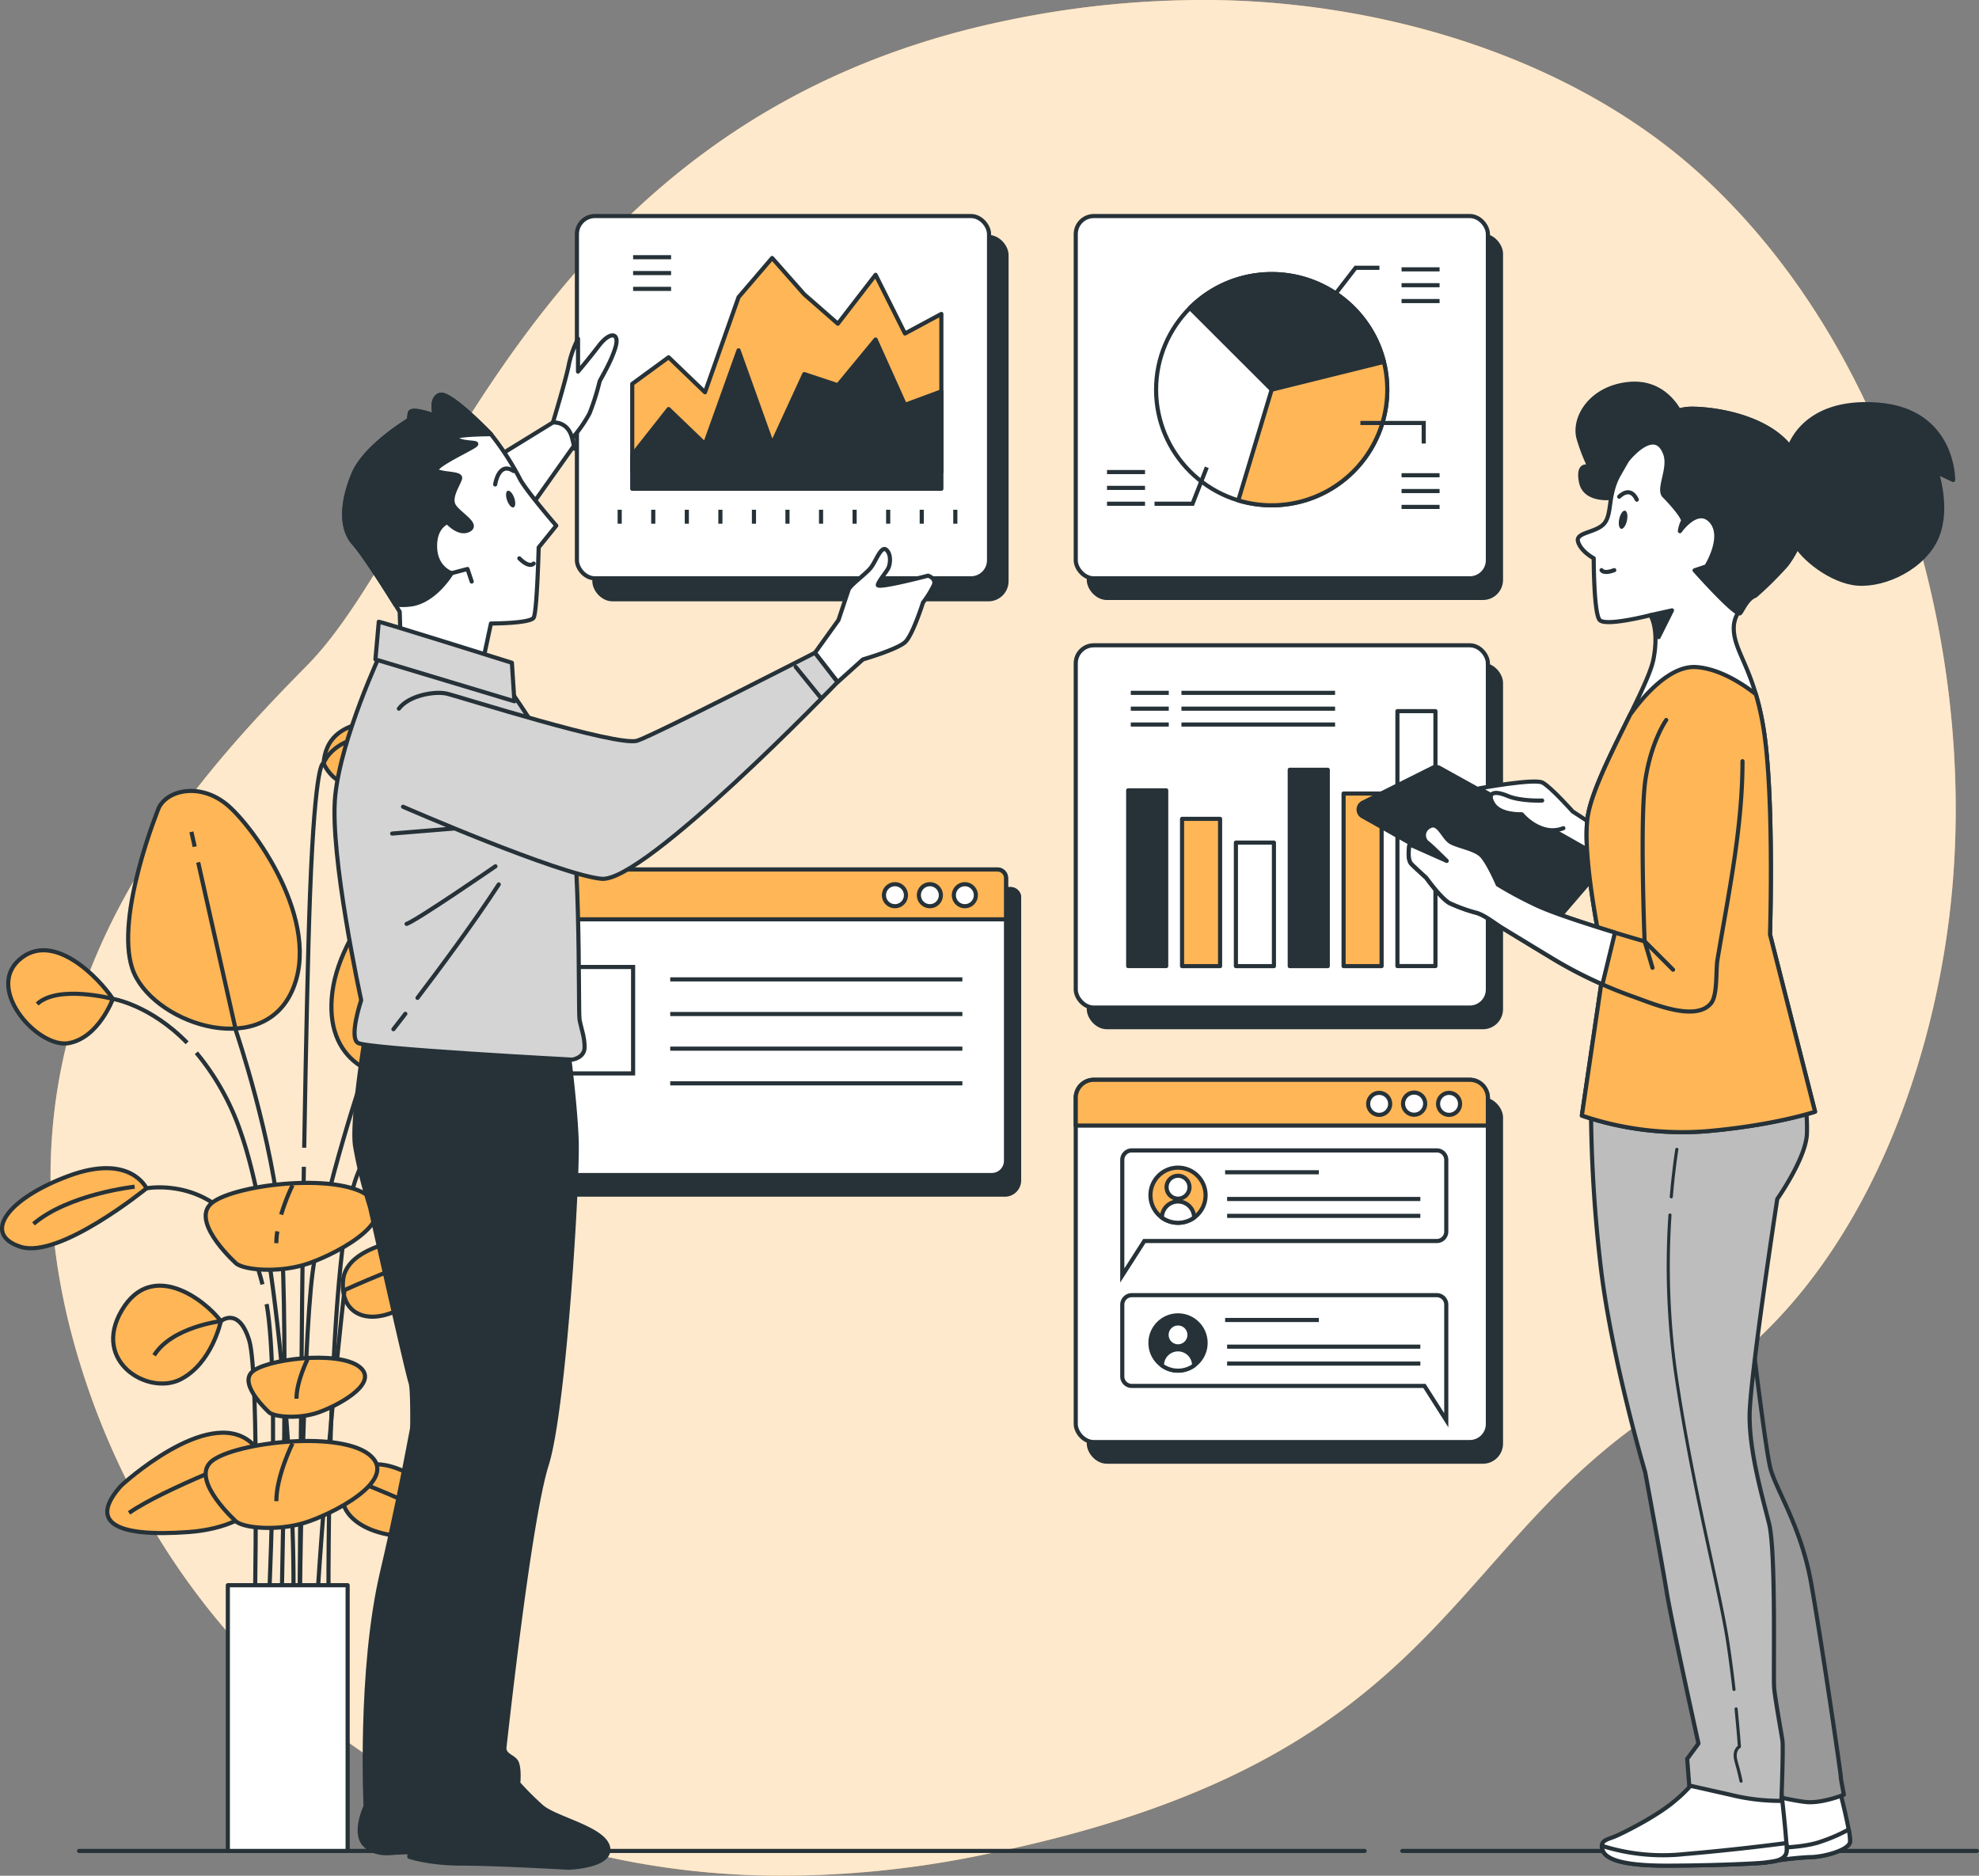 <svg xmlns="http://www.w3.org/2000/svg" viewBox="0 0 479.32 454.33">
    <rect x="0" y="0" width="479.32" height="454.33" fill="#808080" stroke="none"/>
    <defs>
        <style>
            .cls-1,
            .cls-4 {
                fill: #ffb657;
            }

            .cls-2,
            .cls-7 {
                fill: #fff;
            }

            .cls-2 {
                opacity: 0.7;
            }

            .cls-12,
            .cls-3,
            .cls-5 {
                fill: none;
            }

            .cls-10,
            .cls-11,
            .cls-12,
            .cls-14,
            .cls-3,
            .cls-4,
            .cls-5,
            .cls-6,
            .cls-7,
            .cls-8,
            .cls-9 {
                stroke: #263238;
            }

            .cls-10,
            .cls-11,
            .cls-12,
            .cls-14,
            .cls-3,
            .cls-4,
            .cls-6,
            .cls-7,
            .cls-8 {
                stroke-linecap: round;
                stroke-linejoin: round;
            }

            .cls-5,
            .cls-9 {
                stroke-miterlimit: 10;
            }

            .cls-6 {
                fill: #92e3a9;
            }

            .cls-13,
            .cls-8,
            .cls-9 {
                fill: #263238;
            }

            .cls-10 {
                fill: #999;
            }

            .cls-11 {
                fill: #bdbdbd;
            }

            .cls-12 {
                stroke-width: 0.75px;
            }

            .cls-14 {
                fill: #d4d4d4;
            }
        </style>
    </defs>
    <g id="Layer_2" data-name="Layer 2">
        <g id="Background_Simple" data-name="Background Simple">
            <path class="cls-1"
                d="M472.23,221.11c-5.1,43.2-24.83,93.42-64.22,116.5-59.52,34.87-54.54,88.5-170.72,111.81a238.8,238.8,0,0,1-51.51,4.87,198,198,0,0,1-25.28-2.06C86.66,441.44,37,390.12,18.74,328.16c-24-81.48,23.91-134.82,55.66-167s55-132.29,169-156.11a231.93,231.93,0,0,1,52.94-5c40.57,1,84.83,14.32,115.45,42.13q3.45,3.14,6.71,6.49C461.1,92.36,479.19,162.21,472.23,221.11Z" />
            <path class="cls-2"
                d="M472.23,221.11c-5.1,43.2-24.83,93.42-64.22,116.5-59.52,34.87-54.54,88.5-170.72,111.81a238.8,238.8,0,0,1-51.51,4.87,198,198,0,0,1-25.28-2.06C86.66,441.44,37,390.12,18.74,328.16c-24-81.48,23.91-134.82,55.66-167s55-132.29,169-156.11a231.93,231.93,0,0,1,52.94-5c40.57,1,84.83,14.32,115.45,42.13q3.45,3.14,6.71,6.49C461.1,92.36,479.19,162.21,472.23,221.11Z" />
        </g>
        <g id="Floor">
            <line class="cls-3" x1="339.64" y1="448.32" x2="478.82" y2="448.32" />
            <line class="cls-3" x1="19.15" y1="448.32" x2="330.52" y2="448.32" />
        </g>
        <g id="Plant">
            <path class="cls-4"
                d="M27.33,241.94s-3.43,9.44-10.72,10.73-20.16-12.87-12-20.16S23.9,236.8,27.33,241.94Z" />
            <path class="cls-4"
                d="M38.48,195.62s-10.72,26.17-6.43,39,30.88,22.3,38.6,5.58-9.44-40.32-15.87-45.46S40.63,191.33,38.48,195.62Z" />
            <path class="cls-4"
                d="M101.1,206.77S82.66,223.5,80.51,240.23s10.3,22.73,23.16,20.58,19.3-34.74,15.44-49.75S101.1,206.77,101.1,206.77Z" />
            <path class="cls-4" d="M104.53,299.41s-20.59.86-21.44,10.73,9,12,18.87,3.43S113.11,299.84,104.53,299.41Z" />
            <path class="cls-5" d="M83.43,312.49s16.22-7.43,23.53-8.71" />
            <path class="cls-4" d="M109.12,364S94,350,86.4,356.31s-2.17,14.85,10.87,15.8S114.86,370.35,109.12,364Z" />
            <path class="cls-5" d="M85,358.21s16.7,6.27,22.77,10.55" />
            <path class="cls-4" d="M29.35,359.84s20.85-19.29,31.33-10.55,3,20.48-15,21.79S21.44,368.64,29.35,359.84Z" />
            <path class="cls-5" d="M62.64,351.91s-23,8.65-31.38,14.54" />
            <path class="cls-4" d="M53.49,320s-2.14,10.29-9.86,14.15-21.45-4.28-14.16-16.72S49.63,314.85,53.49,320Z" />
            <path class="cls-4" d="M35.48,287.83s-3.86-8.57-18.87-3S-4.41,299,5,302,35.48,287.83,35.48,287.83Z" />
            <path class="cls-5" d="M32.61,287.44s-15.91,1.72-24.5,9" />
            <path class="cls-4"
                d="M78.37,184.9s2.57,6,7.72,4.72,6.43-9,14.58-6.86,15,11.58,15,7.29-10.29-15.44-21.87-15.44S78.8,179.33,78.37,184.9Z" />
            <path class="cls-5" d="M35.48,287.83s18.47-3.54,26.16,17a58.63,58.63,0,0,1,1.93,6.27" />
            <path class="cls-6" d="M112.55,268s3.86-8.58,18.87-3,21,14.16,11.58,17.16S112.55,268,112.55,268Z" />
            <path class="cls-5" d="M116,268.53s15.48-.86,22.78,8.17" />
            <path class="cls-5" d="M112.55,268a23.72,23.72,0,0,0-12.78,1.74" />
            <path class="cls-5" d="M45.32,252.58c-9-9.24-18-10.64-18-10.64S14.12,238.45,9,243.18" />
            <line class="cls-5" x1="47.16" y1="205.07" x2="46.36" y2="201.49" />
            <path class="cls-5" d="M68.05,394.68s1.92-73.86,0-96.29-10.9-48.71-10.9-48.71L48,208.87" />
            <line class="cls-5" x1="106.16" y1="220.93" x2="107.82" y2="217.39" />
            <path class="cls-5" d="M72.53,394.6s.64-67.37,3.21-86.6,12.81-49.35,12.81-49.35L104.29,225" />
            <path class="cls-5" d="M83.43,312.49s-4.49,38.62-7.05,82.2" />
            <path class="cls-5" d="M61.64,394.6s1.28-61.61-1.28-69.94S53.49,320,53.49,320s-11.86,1.4-16.16,8.27" />
            <path class="cls-5" d="M64.58,315.87c3.35,18.79.26,78.79.26,78.79" />
            <path class="cls-5" d="M96.14,271.72c-3.72,2.54-7.28,6.64-9.75,13.21-7.69,20.51-6.81,109.76-6.81,109.76" />
            <path class="cls-5" d="M47.56,255a60.52,60.52,0,0,1,10.87,19.65C68.69,304.16,72.53,380.5,70.61,394.6" />
            <path class="cls-5" d="M73.6,282.62c-.63,37.2-1.07,112-1.07,112" />
            <path class="cls-5"
                d="M73.68,278c.42-24.61.92-48.68,1.42-61.63,1.28-33.33,3.27-31.46,3.27-31.46s2.37-7.48,15.69-6.62" />
            <path class="cls-4"
                d="M57.26,306.08s-10.72-9.56-6.43-14.26,30.88-8.15,38.6-2S80,304.51,73.56,306.39,59.41,307.65,57.26,306.08Z" />
            <path class="cls-5" d="M67.17,298.25a18.81,18.81,0,0,0-.24,2.86" />
            <path class="cls-5" d="M70.85,287.09a49.18,49.18,0,0,0-2.75,7.1" />
            <path class="cls-4"
                d="M57.26,368.6S46.54,359,50.83,354.33s30.88-8.15,38.6-2S80,367,73.56,368.91,59.41,370.17,57.26,368.6Z" />
            <path class="cls-5" d="M70.85,349.61s-3.92,7.85-3.92,14" />
            <path class="cls-4"
                d="M65.25,342.16s-7.28-6.49-4.37-9.69,21-5.53,26.21-1.38-6.41,10-10.78,11.28S66.7,343.22,65.25,342.16Z" />
            <path class="cls-5" d="M74.47,329.26s-2.66,5.33-2.66,9.52" />
            <rect class="cls-7" x="55.18" y="383.96" width="29.02" height="64.36" />
        </g>
        <g id="Tab_2" data-name="Tab 2">
            <rect class="cls-8" x="263.72" y="266.29" width="99.82" height="87.75" rx="4.37" />
            <rect class="cls-7" x="260.55" y="261.54" width="99.82" height="87.75" rx="4.37" />
            <path class="cls-4"
                d="M360.37,272.63v-6.72a4.37,4.37,0,0,0-4.37-4.37H264.92a4.37,4.37,0,0,0-4.37,4.37v6.72Z" />
            <circle class="cls-7" cx="334.04" cy="267.37" r="2.67" />
            <path class="cls-7" d="M345.18,267.37A2.68,2.68,0,1,0,342.5,270,2.68,2.68,0,0,0,345.18,267.37Z" />
            <circle class="cls-7" cx="350.97" cy="267.37" r="2.67" />
            <path class="cls-5"
                d="M348,278.65H274.11a2.3,2.3,0,0,0-2.29,2.29v28l5.34-8.35H348a2.28,2.28,0,0,0,2.29-2.28V280.94A2.29,2.29,0,0,0,348,278.65Z" />
            <path class="cls-5"
                d="M274.11,313.71H348a2.29,2.29,0,0,1,2.29,2.29v28L345,335.69H274.11a2.29,2.29,0,0,1-2.29-2.28V316A2.3,2.3,0,0,1,274.11,313.71Z" />
            <circle class="cls-4" cx="285.32" cy="289.5" r="6.68" />
            <circle class="cls-7" cx="285.32" cy="287.56" r="2.78" />
            <path class="cls-7"
                d="M285.32,296.18a6.65,6.65,0,0,0,3.9-1.26,3.9,3.9,0,0,0-7.8,0A6.65,6.65,0,0,0,285.32,296.18Z" />
            <line class="cls-5" x1="296.73" y1="283.94" x2="319.43" y2="283.94" />
            <line class="cls-5" x1="297.21" y1="290.41" x2="344.01" y2="290.41" />
            <line class="cls-5" x1="297.21" y1="294.5" x2="344.01" y2="294.5" />
            <circle class="cls-8" cx="285.32" cy="325.28" r="6.68" />
            <circle class="cls-7" cx="285.32" cy="323.33" r="2.78" />
            <path class="cls-7"
                d="M285.32,332a6.59,6.59,0,0,0,3.9-1.27,3.9,3.9,0,0,0-7.8,0A6.59,6.59,0,0,0,285.32,332Z" />
            <line class="cls-5" x1="296.73" y1="319.72" x2="319.43" y2="319.72" />
            <line class="cls-5" x1="297.21" y1="326.18" x2="344.01" y2="326.18" />
            <line class="cls-5" x1="297.21" y1="330.28" x2="344.01" y2="330.28" />
        </g>
        <g id="Tab_1" data-name="Tab 1">
            <path class="cls-8"
                d="M117.49,215.36H244.77a2.06,2.06,0,0,1,2.06,2.06v68.49a3.45,3.45,0,0,1-3.45,3.45H118.88a3.45,3.45,0,0,1-3.45-3.45V217.42A2.06,2.06,0,0,1,117.49,215.36Z" />
            <path class="cls-8"
                d="M117.49,215.36H244.77a2.06,2.06,0,0,1,2.06,2.06v10a0,0,0,0,1,0,0H115.43a0,0,0,0,1,0,0v-10A2.06,2.06,0,0,1,117.49,215.36Z" />
            <circle class="cls-8" cx="219.93" cy="221.58" r="2.67" />
            <circle class="cls-8" cx="228.39" cy="221.58" r="2.67" />
            <circle class="cls-8" cx="236.86" cy="221.58" r="2.67" />
            <rect class="cls-9" x="129.52" y="238.97" width="26.98" height="25.78" />
            <line class="cls-9" x1="165.5" y1="241.97" x2="236.26" y2="241.97" />
            <line class="cls-9" x1="165.5" y1="250.36" x2="236.26" y2="250.36" />
            <line class="cls-9" x1="165.5" y1="258.76" x2="236.26" y2="258.76" />
            <line class="cls-9" x1="165.5" y1="267.15" x2="236.26" y2="267.15" />
            <path class="cls-7"
                d="M114.32,210.61H241.6a2.06,2.06,0,0,1,2.06,2.06v68.49a3.45,3.45,0,0,1-3.45,3.45H115.71a3.45,3.45,0,0,1-3.45-3.45V212.67A2.06,2.06,0,0,1,114.32,210.61Z" />
            <path class="cls-4"
                d="M114.32,210.61H241.6a2.06,2.06,0,0,1,2.06,2.06v10a0,0,0,0,1,0,0H112.26a0,0,0,0,1,0,0v-10A2.06,2.06,0,0,1,114.32,210.61Z" />
            <circle class="cls-7" cx="216.76" cy="216.83" r="2.67" />
            <circle class="cls-7" cx="225.22" cy="216.83" r="2.67" />
            <circle class="cls-7" cx="233.69" cy="216.83" r="2.67" />
            <rect class="cls-5" x="126.36" y="234.22" width="26.98" height="25.78" />
            <line class="cls-5" x1="162.33" y1="237.22" x2="233.09" y2="237.22" />
            <line class="cls-5" x1="162.33" y1="245.61" x2="233.09" y2="245.61" />
            <line class="cls-5" x1="162.33" y1="254" x2="233.09" y2="254" />
            <line class="cls-5" x1="162.33" y1="262.4" x2="233.09" y2="262.4" />
        </g>
        <g id="Chart_3" data-name="Chart 3">
            <rect class="cls-8" x="263.72" y="161.05" width="99.82" height="87.75" rx="4.37" />
            <rect class="cls-7" x="260.55" y="156.3" width="99.82" height="87.75" rx="4.37" />
            <rect class="cls-8" x="273.25" y="191.43" width="9.21" height="42.57" />
            <rect class="cls-4" x="286.3" y="198.34" width="9.21" height="35.67" />
            <rect class="cls-7" x="299.34" y="204.09" width="9.21" height="29.92" />
            <rect class="cls-8" x="312.38" y="186.45" width="9.21" height="47.56" />
            <rect class="cls-4" x="325.42" y="192.2" width="9.21" height="41.81" />
            <rect class="cls-7" x="338.46" y="172.25" width="9.21" height="61.75" />
            <line class="cls-5" x1="273.88" y1="167.82" x2="283.08" y2="167.82" />
            <line class="cls-5" x1="273.88" y1="171.65" x2="283.08" y2="171.65" />
            <line class="cls-5" x1="273.88" y1="175.49" x2="283.08" y2="175.49" />
            <line class="cls-5" x1="286.15" y1="167.82" x2="323.36" y2="167.82" />
            <line class="cls-5" x1="286.15" y1="171.65" x2="323.36" y2="171.65" />
            <line class="cls-5" x1="286.15" y1="175.49" x2="323.36" y2="175.49" />
        </g>
        <g id="Chart_2" data-name="Chart 2">
            <rect class="cls-8" x="263.72" y="57.08" width="99.82" height="87.75" rx="4.37" />
            <rect class="cls-7" x="260.55" y="52.33" width="99.82" height="87.75" rx="4.37" />
            <circle class="cls-7" cx="308.01" cy="94.39" r="28" />
            <path class="cls-8" d="M335.19,87.65a28,28,0,0,0-47-13.05L308,94.39Z" />
            <path class="cls-4" d="M335.19,87.65,308,94.39l-8.08,26.81a28,28,0,0,0,35.26-33.55Z" />
            <polyline class="cls-5" points="319.14 76.75 328.34 64.86 334.1 64.86" />
            <line class="cls-5" x1="339.46" y1="65.24" x2="348.67" y2="65.24" />
            <line class="cls-5" x1="339.46" y1="69.08" x2="348.67" y2="69.08" />
            <line class="cls-5" x1="339.46" y1="72.92" x2="348.67" y2="72.92" />
            <line class="cls-5" x1="339.46" y1="115.11" x2="348.67" y2="115.11" />
            <line class="cls-5" x1="339.46" y1="118.94" x2="348.67" y2="118.94" />
            <line class="cls-5" x1="339.46" y1="122.78" x2="348.67" y2="122.78" />
            <line class="cls-5" x1="268.12" y1="114.34" x2="277.33" y2="114.34" />
            <line class="cls-5" x1="268.12" y1="118.17" x2="277.33" y2="118.17" />
            <line class="cls-5" x1="268.12" y1="122.01" x2="277.33" y2="122.01" />
            <polyline class="cls-5" points="292.29 113.19 288.84 122.01 279.63 122.01" />
            <polyline class="cls-5" points="329.49 102.45 344.83 102.45 344.83 107.43" />
        </g>
        <g id="Chart_1" data-name="Chart 1">
            <rect class="cls-8" x="143.96" y="57.4" width="99.82" height="87.75" rx="4.37" />
            <rect class="cls-7" x="139.73" y="52.33" width="99.82" height="87.75" rx="4.37" />
            <line class="cls-5" x1="150.09" y1="123.47" x2="150.09" y2="126.85" />
            <line class="cls-5" x1="158.22" y1="123.47" x2="158.22" y2="126.85" />
            <line class="cls-5" x1="166.35" y1="123.47" x2="166.35" y2="126.85" />
            <line class="cls-5" x1="174.48" y1="123.47" x2="174.48" y2="126.85" />
            <line class="cls-5" x1="182.61" y1="123.47" x2="182.61" y2="126.85" />
            <line class="cls-5" x1="190.73" y1="123.47" x2="190.73" y2="126.85" />
            <line class="cls-5" x1="198.86" y1="123.47" x2="198.86" y2="126.85" />
            <line class="cls-5" x1="206.99" y1="123.47" x2="206.99" y2="126.85" />
            <line class="cls-5" x1="215.12" y1="123.47" x2="215.12" y2="126.85" />
            <line class="cls-5" x1="223.25" y1="123.47" x2="223.25" y2="126.85" />
            <line class="cls-5" x1="231.38" y1="123.47" x2="231.38" y2="126.85" />
            <polygon class="cls-4"
                points="228 76.04 219.19 80.78 212.07 66.56 202.93 78.41 194.8 71.3 187.01 62.49 178.88 71.98 170.75 95.01 161.94 86.54 153.13 92.98 153.13 114.32 228 114.32 228 76.04" />
            <line class="cls-5" x1="153.34" y1="62.3" x2="162.54" y2="62.3" />
            <line class="cls-5" x1="153.34" y1="66.14" x2="162.54" y2="66.14" />
            <line class="cls-5" x1="153.34" y1="69.97" x2="162.54" y2="69.97" />
            <polygon class="cls-8"
                points="228 94.8 219.19 98.06 212.07 82.24 202.93 93.32 194.8 90.61 187.01 107.55 178.88 84.85 170.75 107.55 161.94 99.08 153.13 110.25 153.13 118.39 228 118.39 228 94.8" />
        </g>
        <g id="Character_2" data-name="Character 2">
            <path class="cls-8"
                d="M407.35,100.86S404,92.09,394.54,93s-13.76,8.54-12.1,13.52a42.71,42.71,0,0,0,2.61,6.65s-3.08-1.43-2.13,3.55,8.06,4,9.25,3.56S398.57,106.55,407.35,100.86Z" />
            <path class="cls-8"
                d="M346.93,186l-16.84,8.42a1.87,1.87,0,0,0-.08,3.3L374.94,223a1.87,1.87,0,0,0,2.34-.41l10.55-12.27a1.88,1.88,0,0,0-.52-2.86L348.67,186A1.85,1.85,0,0,0,346.93,186Z" />
            <path class="cls-7" d="M388,201.16l-7.08-4.6s-5.31-5.95-7.31-7-15.35,1.4-15.35,1.4l29.38,16.62Z" />
            <path class="cls-7"
                d="M373.52,193.9s-5.22.24-8.44-1.14-5.07-.73-3.39,2,6.89,2.47,6.89,2.47,4.55,5.54,10.07,3.37" />
            <path class="cls-7"
                d="M445.35,432.75s3,11.41,2.73,13.39-6.45,3.72-9.92,3.72a83.9,83.9,0,0,0-10.42,1.24l.25-18.35Z" />
            <path class="cls-7"
                d="M448.08,446.14a13.24,13.24,0,0,0-.33-3,40.79,40.79,0,0,1-7.61,3.21c-4.22,1.21-10.22,1.27-12.35,1.25l-.05,3.46a83.9,83.9,0,0,1,10.42-1.24C441.63,449.86,447.83,448.13,448.08,446.14Z" />
            <path class="cls-10"
                d="M424.27,323.12s3.22,27,4.46,32.25,7.44,14.13,9.92,28,7.19,46.14,7.19,46.88.5,3,.75,4.46c0,0-5.46,2.24-9.43,1.74a56.52,56.52,0,0,1-7.44-1.49s1.74-10.66-2-29.76-7.44-38.94-9.67-52.83S424.27,323.12,424.27,323.12Z" />
            <path class="cls-7"
                d="M411.62,429.77a30.68,30.68,0,0,1-5.71,6.2c-4.21,3.72-12.15,7.69-14.38,8.68s-4,1-3.47,3.23,4.21,4,15.37,4,23.07-.5,24.31-.75,5-.24,5-3-1.24-13.64-1.24-13.64Z" />
            <path class="cls-7"
                d="M427.74,451.1c1.24-.24,5-.24,5-3,0-.4,0-1-.07-1.68-4.25.56-13.87,1.75-24.73,2.67a48.83,48.83,0,0,1-19.92-2,3,3,0,0,0,.08.8c.49,2.23,4.21,4,15.37,4S426.5,451.35,427.74,451.1Z" />
            <path class="cls-11"
                d="M385.33,266.08a345.92,345.92,0,0,0,2.48,41.67c2.73,22.07,10.66,48.86,10.66,48.86s4,21.58,5.21,29,7.69,36.7,7.69,36.7l-2.73,3.72.5,6.45,9.92,2.23a50.18,50.18,0,0,0,12.4,1.49s.5-12.9.25-14.63-1.74-9.92-2-12.65.5-33-1.24-39.93-4.71-17.11-4.71-26,6.7-52.58,6.7-52.58,7.19-10.17,7.19-16.13a41,41,0,0,0-.74-8.92Z" />
            <path class="cls-12" d="M420.49,413.93c.55,5.48.8,9.13.8,9.13s-1.6.79-.8,3.58,1.2,4.79,1.2,4.79" />
            <path class="cls-12"
                d="M404.47,294.29a187.85,187.85,0,0,0,1.27,37.5c4,27.9,10.76,53,12.76,66.16.6,4,1.09,7.81,1.48,11.26" />
            <path class="cls-12" d="M406.14,278.38s-.75,4.39-1.35,11.51" />
            <path class="cls-8"
                d="M433.21,108.93S436.29,96.59,454.79,98s18.27,18.26,18.27,18.26l-4-1.9s3.32,9.73-.48,16.84-13.52,11.15-19.92,10-13.29-7.12-14.24-10.44S437,115.81,433.21,108.93Z" />
            <path class="cls-7"
                d="M396.44,107.5s-1.42,2.38-4.27,7.36-1.66,9.49-3.56,11.86-7.11,2.13-6.4,4.5,3.79,4,3.79,4,0,13.28,1.43,14.94S399.76,149,399.76,149s2.14,3.33.71,10.68-14.23,27.75-15.89,37.95,4,35.58,4,35.58l-5.45,37A75.64,75.64,0,0,0,413.28,274c16.37-1.42,26.33-4.74,26.33-4.74L428.7,226.34s.95-30.36-1.19-47.2-7.59-20.87-7.59-27,7.83-9.49,12.81-15.42a24.89,24.89,0,0,0,2.37-25.86c-3.88-8.39-16.36-11.62-24.9-11.86S396.44,107.5,396.44,107.5Z" />
            <path class="cls-8" d="M399.76,149l5.2-1.16-3.24,6.48A18.94,18.94,0,0,0,399.76,149Z" />
            <path class="cls-4"
                d="M439.61,269.28,428.7,226.34s.95-30.36-1.19-47.2a68.07,68.07,0,0,0-2.24-11c-3.49-2.72-8.88-6.14-14.36-6.56-6.37-.49-12.74,6.88-16.09,11.53-4.17,8.48-9.24,18.36-10.24,24.52-1.66,10.2,4,35.58,4,35.58l-5.45,37A75.64,75.64,0,0,0,413.28,274C429.65,272.6,439.61,269.28,439.61,269.28Z" />
            <path class="cls-8"
                d="M410.2,99c-8.54-.23-13.76,8.54-13.76,8.54s-.74,1.24-2.22,3.8c1.48-1.76,6.86-7.53,9.1-1.42,1.31,3.56-1.9,8.54-.24,10.2s5,5.45,4.51,6.16a7.57,7.57,0,0,0-.71,2.38s4.27-6.17,7.59-2.38-1.19,10.91-1.19,10.91l-2.85.95s9.26,10.44,10.92,10.44c.45,0,1.65-3.56,3.79-4.27a74.84,74.84,0,0,0,7.59-7.59,24.89,24.89,0,0,0,2.37-25.86C431.22,102.43,418.74,99.2,410.2,99Z" />
            <path class="cls-13"
                d="M394.05,126.09c-.26,1.21-.89,2.11-1.4,2s-.72-1.18-.46-2.4.89-2.12,1.4-2S394.31,124.87,394.05,126.09Z" />
            <path class="cls-3" d="M392.17,120.31s2.61-2.84,4.27.71" />
            <path class="cls-3" d="M387.9,138.1s.47,1,3.08,0" />
            <path class="cls-4"
                d="M403.56,174.4s-3.56,5-5,14.23-.23,39.38-.23,39.38-20.17-5.7-26.81-9a96.53,96.53,0,0,1-8.77-4.74s-2.14-5-3.8-6.88-6.17-2.37-7.83-3.56-2.84-5-5-3.56a2.34,2.34,0,0,0-.24,4c.95.72,4.51,4.27,4.51,4.27l-9-4s-.71,3.56.47,4.75,3.56,3.32,3.56,3.32,3.56,5,5.69,6.16a39.09,39.09,0,0,0,6.64,2.38c2.13.71,4.27,2.52,6.17,3.67q6,3.67,12.09,7.35a107.66,107.66,0,0,0,19.77,9.31c4.32,1.52,14.89,6.16,18.65,1.51,1.61-2,1.12-8,1.54-10.5,2.65-15.91,6.07-31.92,6.07-48.11" />
            <path class="cls-7"
                d="M391.15,225.89c-6.47-2-15.56-4.87-19.62-6.9a96.53,96.53,0,0,1-8.77-4.74s-2.14-5-3.8-6.88-6.17-2.37-7.83-3.56-2.84-5-5-3.56a2.34,2.34,0,0,0-.24,4c.95.72,4.51,4.27,4.51,4.27l-9-4s-.71,3.56.47,4.75,3.56,3.32,3.56,3.32,3.56,5,5.69,6.16a39.09,39.09,0,0,0,6.64,2.38c2.13.71,4.27,2.52,6.17,3.67q6,3.67,12.09,7.35a105.27,105.27,0,0,0,12.09,6.27Z" />
            <polyline class="cls-3" points="405.22 234.88 398.34 228 400.24 234.41" />
        </g>
        <g id="Character_1" data-name="Character 1">
            <path class="cls-8"
                d="M102.44,331.32S98.15,357,92.55,380.78s-4,56.71-4,56.71-3,6.27-.33,9.24,6.92,2,7.91,2,7.92-.33,7.92-.33,5.27-31.32,7.25-59.68.33-71.55-1.65-69.9S103.43,329,103.43,329Z" />
            <path class="cls-8"
                d="M88.92,247.9S85,271,86,277.58a114.89,114.89,0,0,0,3.63,14.83S98.48,332,99.47,335s0,38.25-2,53.74,1.32,25.72,2,30.67.33,21.1.33,21.1l-.66,9.23s4.62,1.65,12.86,1.65,25.72,1,25.72,1,10.55-.33,9.56-4.94-12.86-6.93-16.16-9.9a74,74,0,0,1-5.6-5.6s.33-3.3-.33-4.95-3.3-1.65-3-3.95,5.94-54.74,10.22-68.26,7.59-68.91,7.26-78.47-2.31-24.07-2.31-24.07Z" />
            <path class="cls-14"
                d="M92.35,157.9s-9.74,20.68-11.16,34.88,6.29,49.48,6.29,49.48-3,8.92-.81,10.34,51.92,4.06,51.92,4.06,3-.41,3-3-.81-4.46-1.22-6.69.61-47.87-3.85-58S123,166.41,123,166.41Z" />
            <path class="cls-3" d="M101.12,241.7c5.52-7.26,13.8-18.43,19.68-27.48" />
            <path class="cls-3" d="M95.29,249.29l2.89-3.73" />
            <path class="cls-3" d="M120,209.83S100.87,223,98.48,223.78" />
            <path class="cls-7"
                d="M133.92,102.33s3.25-10.75,3.85-14A25.07,25.07,0,0,1,140,82.05V90s2.43-2.84,5.07-6.29,5.07-3.24,4,.41-3.65,7.7-3.85,8.31a58,58,0,0,1-2.44,7.71,32.77,32.77,0,0,1-4.25,6.08Z" />
            <path class="cls-7" d="M120.74,110.44l13.18-8.11s3.65-.41,4.67,3.85.4,1.83.4,1.83l-10.34,14.6Z" />
            <path class="cls-7"
                d="M118.91,105.17S109,94.82,106.54,95.64s-1.21,5.07-1.21,5.07-5.89-2.23-6.09-.61l-.2,1.62s-10.55,6.29-13.39,13-3.24,13.18,0,16.83,11.16,16.63,11.16,16.63l.2,6.29,20.08,5.07,1.82-8.52s9.54,0,10.35-1.42,1.21-17,1.21-17l4.26-5.28s-7.7-8.92-8.92-11.56A66.35,66.35,0,0,0,118.91,105.17Z" />
            <path class="cls-3" d="M129.25,136.5s-.95,1.26-3.47-1.26" />
            <path class="cls-8"
                d="M118.91,105.17S109,94.82,106.54,95.64s-1.21,5.07-1.21,5.07-5.89-2.23-6.09-.61l-.2,1.62s-10.55,6.29-13.39,13-3.24,13.18,0,16.83c2.51,2.82,7.81,11.22,10.08,14.88a14.92,14.92,0,0,0,4.12-.07c5.68-1,9.53-7.51,9.53-7.51s-3.85-1.21-4-6.28,3-6.09,3-6.09,2.84,3.25,5.27,1.83-3-4.06-3.85-6.09,1.21-4.86,1.62-6.28-3.85-1-5.48-1.83,7.1-4.87,8.93-6.08-2-.41-4.26-1.63S118.91,105.17,118.91,105.17Z" />
            <path class="cls-13"
                d="M124.54,120.58c.39,1.11.33,2.14-.15,2.31s-1.18-.59-1.57-1.7-.33-2.14.15-2.31S124.15,119.47,124.54,120.58Z" />
            <path class="cls-3" d="M119.93,117.34s.81-5.68,4.46-3.25" />
            <polyline class="cls-3" points="109.38 138.83 113.23 137.82 114.25 140.86" />
            <path class="cls-14" d="M91.74,150.6c.61,0,32.24,9.93,32.24,9.93l.61,9.33L90.93,159.72Z" />
            <path class="cls-14"
                d="M97.62,195.41s37.72,16.43,48.06,17.45,57.19-47.66,57.19-47.66l-5.47-7.1s-38.33,19.67-43,21.29S111,168.64,108.17,168s-9.13.4-11.56,3.65" />
            <line class="cls-3" x1="109.79" y1="200.69" x2="94.98" y2="201.9" />
            <line class="cls-3" x1="192.73" y1="161.55" x2="198.82" y2="169.05" />
            <path class="cls-7"
                d="M197.4,158.1l5.68-7.91,2.43-7.3c.41-1.22,4.26-3.85,5.48-5.48s2.43-5.27,3.65-4.26,1,3.25.6,4.26-2.43,3.25-2.63,4.26,12.17-2.23,12.17-2.23,2,.61,1.42,2.23a23.46,23.46,0,0,1-2.64,4.26s-2.43,7.71-4.26,9.53S209,159.72,209,159.72l-6.09,5.48Z" />
        </g>
    </g>
</svg>